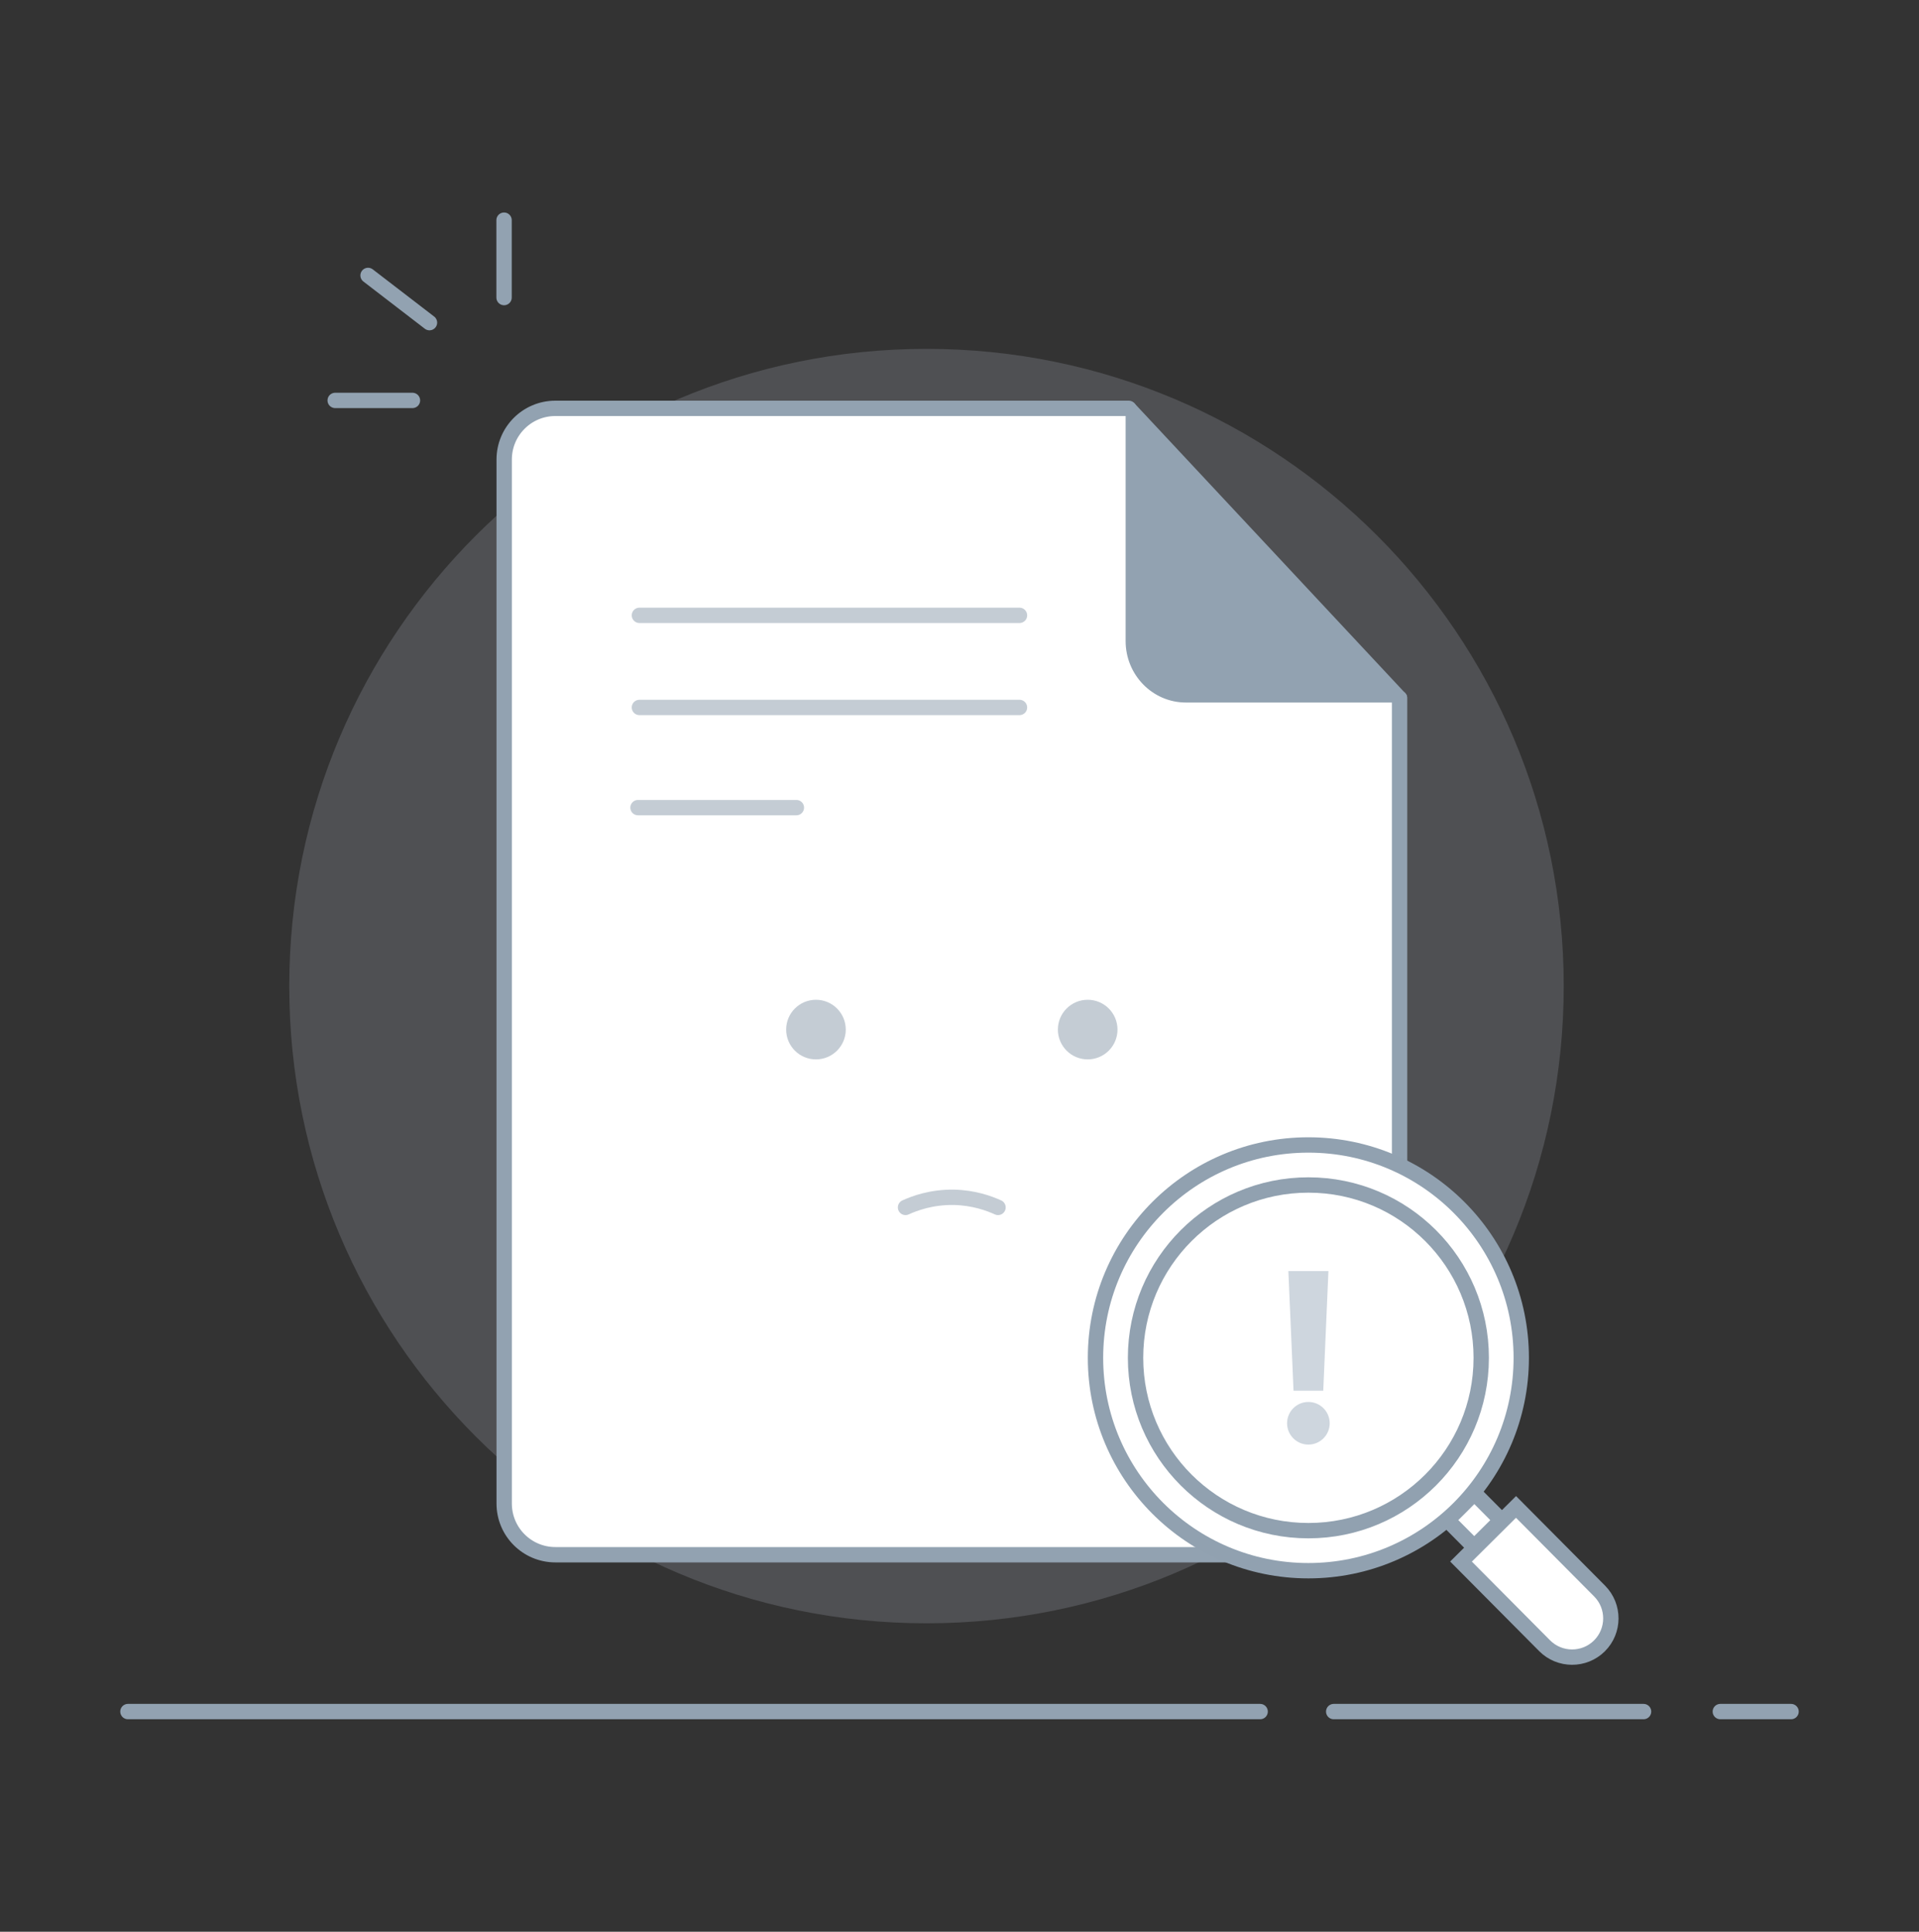 <svg width="150" height="151" viewBox="0 0 150 151" fill="none" xmlns="http://www.w3.org/2000/svg">
<rect x="0" y="0" width="150" height="151" fill="#333333" stroke="none"/>
<path d="M134.47 133.79H140" stroke="#92A2B1" stroke-width="1.2" stroke-linecap="round" stroke-linejoin="round"/>
<path d="M104.25 133.79H128.47" stroke="#92A2B1" stroke-width="1.2" stroke-linecap="round" stroke-linejoin="round"/>
<path d="M10 133.79H98.5" stroke="#92A2B1" stroke-width="1.2" stroke-linecap="round" stroke-linejoin="round"/>
<path d="M26.2 31.3H32.24" stroke="#92A2B1" stroke-width="1.2" stroke-linecap="round" stroke-linejoin="round"/>
<path d="M39.4 17.21V23.26" stroke="#92A2B1" stroke-width="1.2" stroke-linecap="round" stroke-linejoin="round"/>
<path d="M28.77 21.53L33.571 25.22" stroke="#92A2B1" stroke-width="1.2" stroke-linecap="round" stroke-linejoin="round"/>
<path opacity="0.2" d="M72.42 126.89C99.93 126.89 122.23 104.589 122.23 77.08C122.23 49.571 99.93 27.27 72.42 27.27C44.911 27.27 22.61 49.571 22.61 77.08C22.61 104.589 44.911 126.89 72.42 126.89Z" fill="#BFC7D3"/>
<path d="M109.4 54.58V117.53C109.4 119.74 107.61 121.53 105.4 121.53H43.41C41.2 121.53 39.41 119.74 39.41 117.53V35.92C39.41 33.71 41.2 31.92 43.41 31.92H88.23" fill="white"/>
<path d="M109.4 54.58V117.53C109.4 119.74 107.61 121.53 105.4 121.53H43.41C41.2 121.53 39.41 119.74 39.41 117.53V35.92C39.41 33.71 41.2 31.92 43.41 31.92H88.23" stroke="#92A2B1" stroke-width="1.2" stroke-miterlimit="10" stroke-linecap="round"/>
<path d="M109.57 54.5H92.7C90.32 54.5 88.4 52.53 88.4 50.11V31.84L109.57 54.5Z" fill="#92A2B1" stroke="#92A2B1" stroke-width="0.83" stroke-linecap="round" stroke-linejoin="round"/>
<path d="M49.98 48.1H79.689" stroke="#C4CCD4" stroke-width="1.2" stroke-linecap="round" stroke-linejoin="round"/>
<path d="M49.98 55.3H79.689" stroke="#C4CCD4" stroke-width="1.2" stroke-linecap="round" stroke-linejoin="round"/>
<path d="M49.87 63.13H62.25" stroke="#C4CCD4" stroke-width="1.2" stroke-linecap="round" stroke-linejoin="round"/>
<path d="M63.78 82.81C65.067 82.81 66.11 81.767 66.11 80.48C66.11 79.193 65.067 78.15 63.78 78.15C62.493 78.15 61.45 79.193 61.45 80.48C61.45 81.767 62.493 82.81 63.78 82.81Z" fill="#C4CCD4"/>
<path d="M85.02 82.81C86.307 82.81 87.35 81.767 87.35 80.48C87.35 79.193 86.307 78.15 85.02 78.15C83.734 78.15 82.69 79.193 82.69 80.48C82.69 81.767 83.734 82.81 85.02 82.81Z" fill="#C4CCD4"/>
<path d="M78.011 94.381C77.331 94.071 76.121 93.621 74.561 93.591C72.821 93.561 71.481 94.061 70.781 94.381" stroke="#C4CCD4" stroke-width="1.2" stroke-linecap="round" stroke-linejoin="round"/>
<path d="M114.202 122.064L118.501 117.793L125.035 124.37C126.211 125.554 126.205 127.478 125.02 128.655C123.836 129.832 121.912 129.825 120.735 128.641L114.202 122.064Z" fill="white" stroke="#91A1B0" stroke-width="1.2" stroke-miterlimit="10"/>
<path d="M115.245 116.722L113.138 118.815L115.231 120.922L117.338 118.829L115.245 116.722Z" fill="white" stroke="#91A1B0" stroke-width="1.2" stroke-miterlimit="10"/>
<path d="M102.27 122.779C111.46 122.779 118.91 115.329 118.91 106.139C118.91 96.948 111.46 89.499 102.27 89.499C93.08 89.499 85.63 96.948 85.63 106.139C85.63 115.329 93.08 122.779 102.27 122.779Z" fill="white" stroke="#91A1B0" stroke-width="1.2" stroke-miterlimit="10"/>
<path d="M102.271 119.648C109.732 119.648 115.781 113.6 115.781 106.138C115.781 98.677 109.732 92.628 102.271 92.628C94.809 92.628 88.761 98.677 88.761 106.138C88.761 113.6 94.809 119.648 102.271 119.648Z" fill="white" stroke="#91A1B0" stroke-width="1.2" stroke-miterlimit="10"/>
<path d="M100.706 99.357H103.837L103.433 108.708H101.11L100.706 99.357Z" fill="#CED6DE"/>
<circle cx="102.271" cy="111.254" r="1.666" fill="#CED6DE"/>
</svg>
